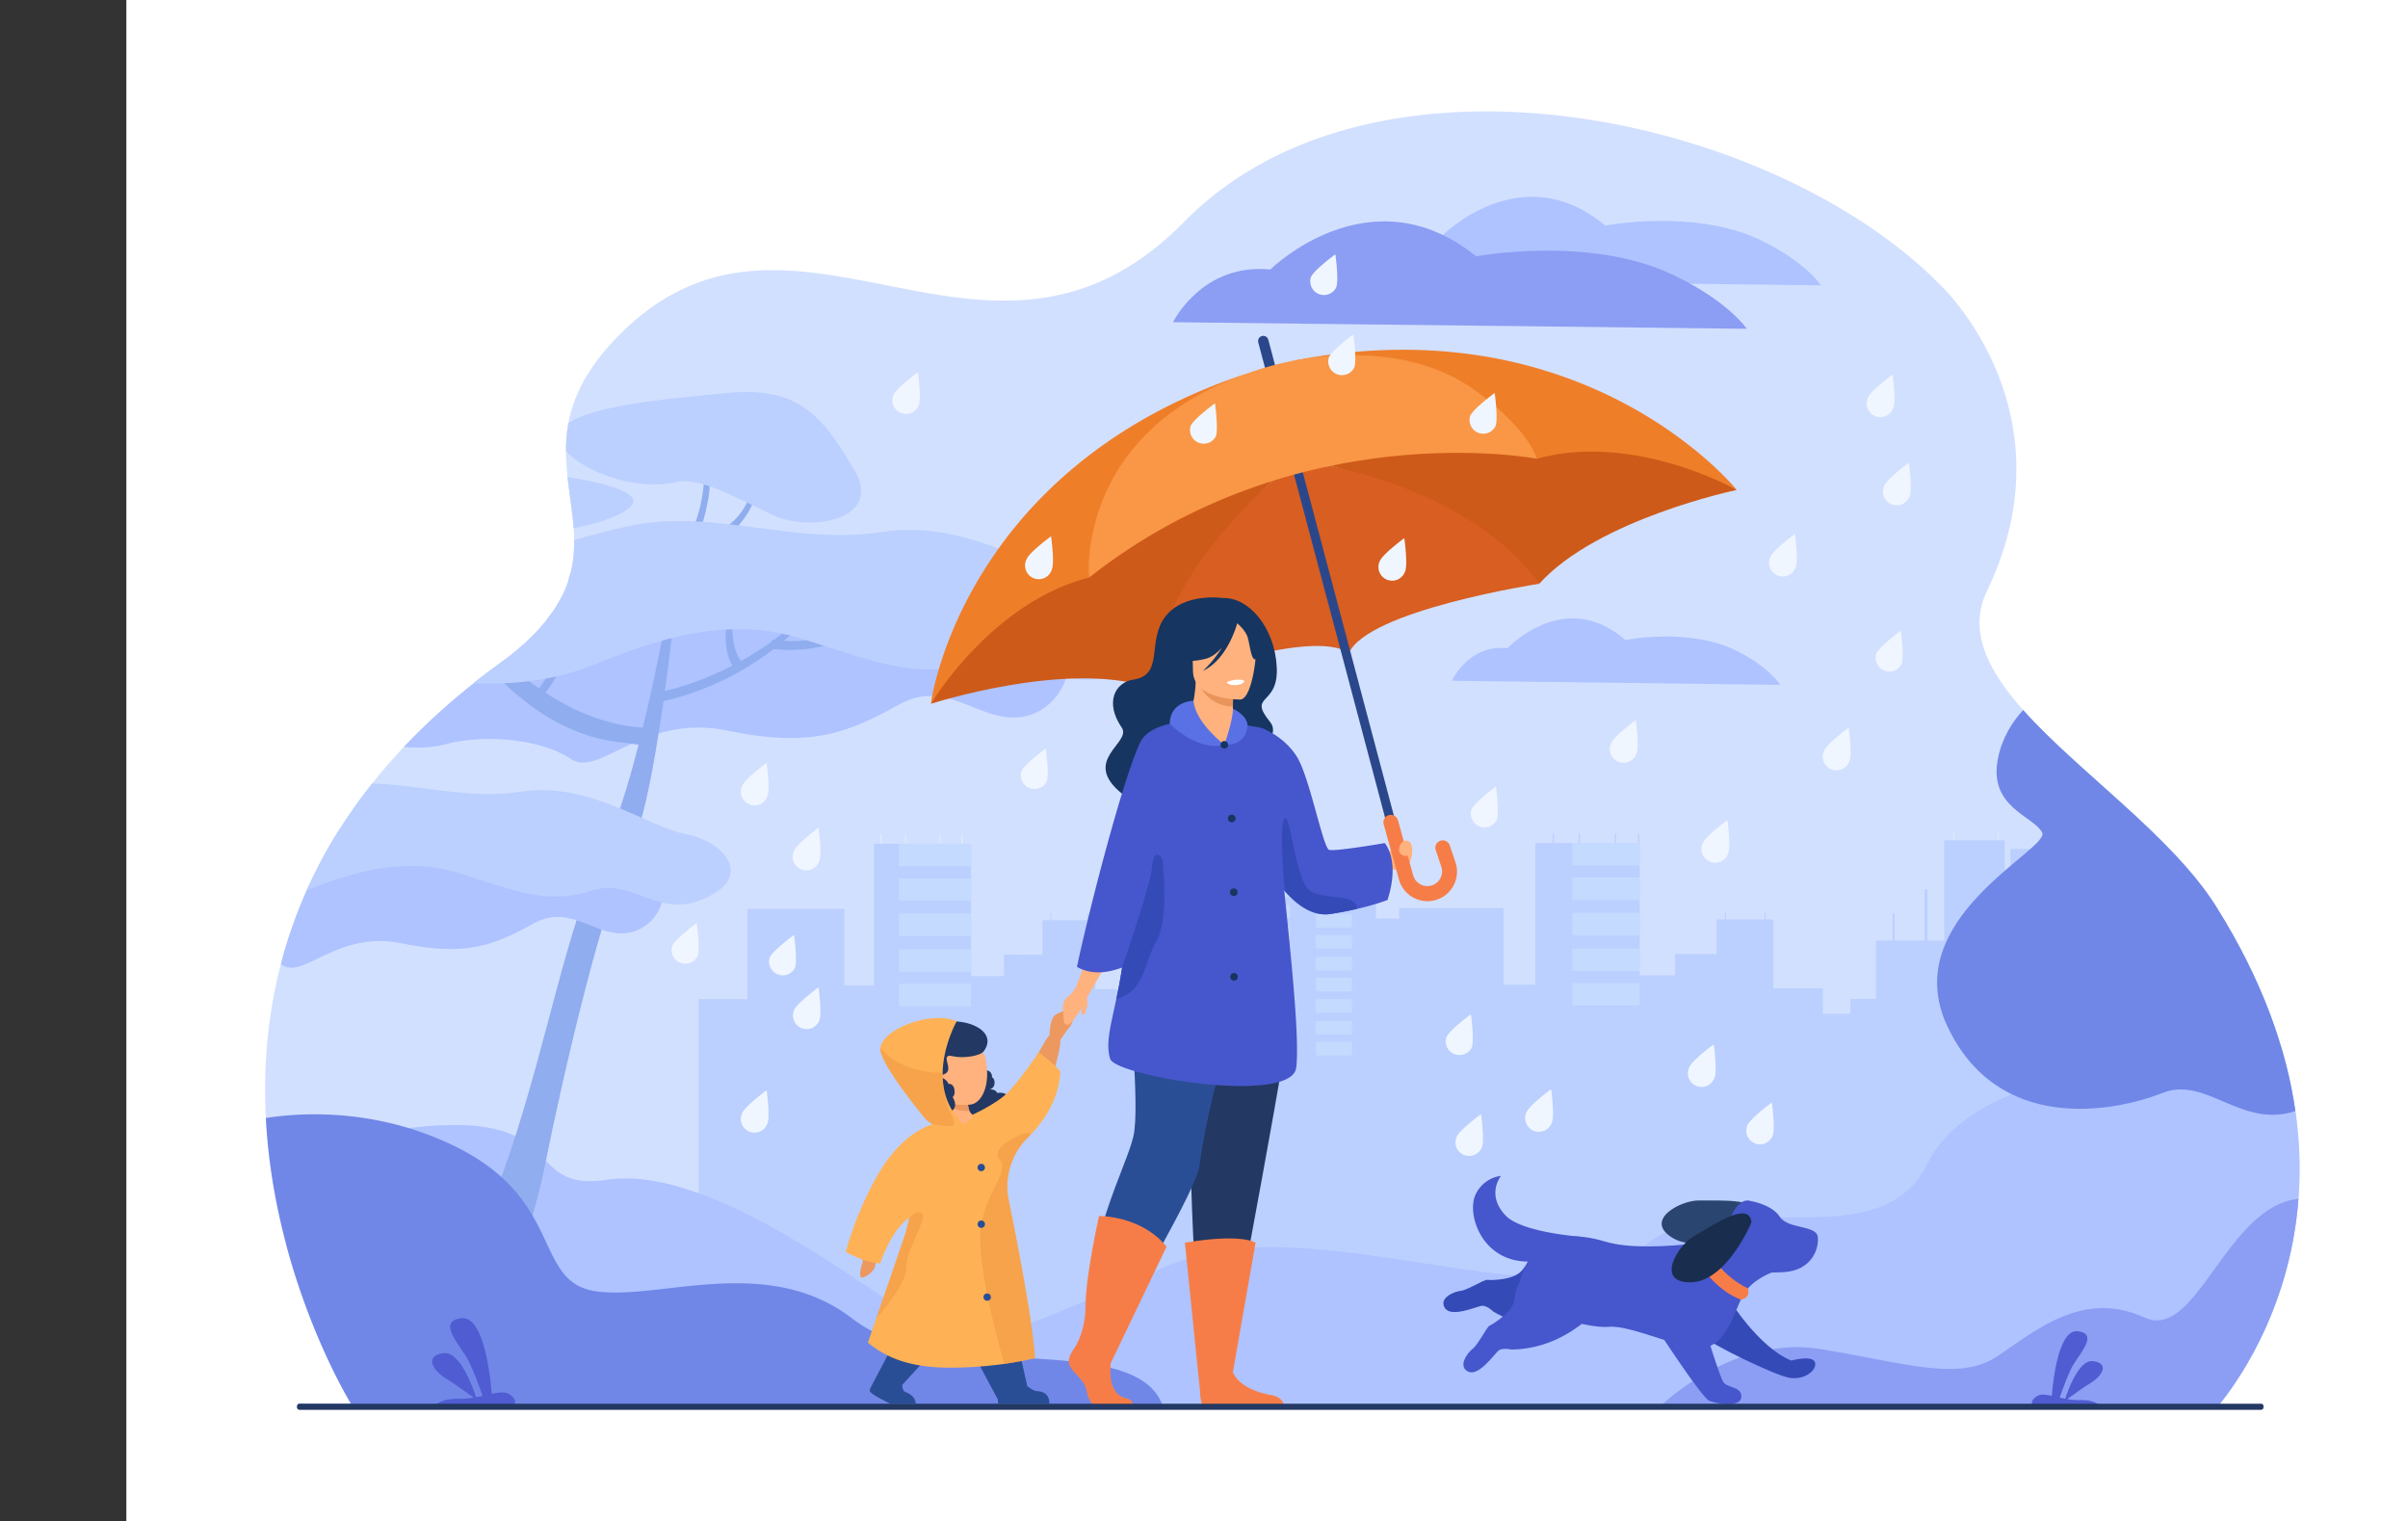 <svg id="_лой_1" data-name="‘лой_1" xmlns="http://www.w3.org/2000/svg" xmlns:xlink="http://www.w3.org/1999/xlink" viewBox="0 0 3166.14 2000"><rect x="0" y="0" width="3166.14" height="2000" fill="#333333" stroke="none"/><defs><style>.cls-1{fill:none;}.cls-2{fill:#fff;}.cls-3{fill:#d2e0ff;}.cls-4{fill:#aec3ff;}.cls-5{fill:#bbd0ff;}.cls-6{fill:#c5daff;}.cls-7{fill:#dfebfa;}.cls-8{fill:#8c9df4;}.cls-9{clip-path:url(#clip-path);}.cls-10{fill:#8fadef;}.cls-11{fill:#7087e8;}.cls-12{fill:#344ab7;}.cls-13{fill:#2a4570;}.cls-14{fill:#4656cc;}.cls-15{fill:#f77d48;}.cls-16{fill:#192e4f;}.cls-17{fill:#505cd1;}.cls-18{fill:#ffb27d;}.cls-19{fill:#2b478b;}.cls-20{fill:#ce5a19;}.cls-21{fill:#d85e21;}.cls-22{fill:#ef7e29;}.cls-23{fill:#f99746;}.cls-24{fill:#ed985f;}.cls-25{fill:#233862;}.cls-26{fill:#2a4e96;}.cls-27{fill:#ffb255;}.cls-28{fill:#163560;}.cls-29{fill:#d35c2b;}.cls-30{fill:#e8945b;}.cls-31{opacity:0.5;}.cls-32{fill:#ed9443;}.cls-33{fill:#5a71e5;}.cls-34{fill:#f0f6ff;}</style><clipPath id="clip-path"><path class="cls-1" d="M2915.82,1849.54c-157.57,0-2453,.56-2454.28-3.51l-.22-.51a2.77,2.77,0,0,1-.23-.76c-.88-2-353.67-573.58,194.79-971.46,214.59-155.68-13.43-258.45,157.21-431.76,196.12-199.16,410.14,21.16,628.22-69.15,38.53-15.94,77.19-41.6,115.89-81a429.37,429.37,0,0,1,71.23-58.23c79.29-52.07,173.89-77.6,268.86-84.67,243.67-18,517.88,83.41,659.39,231.7,28.49,29.86,158.05,184.36,55.93,396.72-64.48,134.08,205.64,262.13,301.62,415.24C3158.27,1581.45,2918,1844.47,2915.82,1849.54Z"/></clipPath></defs><rect class="cls-2" x="166.14" width="3000" height="2000"/><path class="cls-3" d="M3022.12,1576.16c-11.52,151.53-86.93,248.8-103.21,269.37-1.86,2.35-2.95,3.69-3.08,4-53.68,0-355.44.07-730.09,0-227.08,0-480.95-.15-722.58-.34-529.94-.42-1001-1.31-1001.62-3.16l-.23-.5h0a2.86,2.86,0,0,1-.22-.76c-.33-.77-51.11-83.18-84.31-206.9-13.46-50.12-24-107-27.2-168-9.66-186.1,49.64-410.34,306.3-596.53,214.59-155.68-13.43-258.46,157.21-431.77,196.12-199.16,410.14,21.16,628.22-69.15,38.52-15.94,77.19-41.6,115.9-81a428.92,428.92,0,0,1,71.22-58.22c79.21-52,173.93-77.64,268.87-84.67,243.65-18,517.87,83.41,659.38,231.7,28.5,29.86,158.05,184.36,55.93,396.73-25.24,52.48.79,104,47.58,156.55,72.73,81.62,195.63,165.51,254,258.68,40.76,65,68,126.51,85.11,183.86a589.77,589.77,0,0,1,18.74,84.74A527.48,527.48,0,0,1,3022.12,1576.16Z"/><path class="cls-4" d="M1793.2,368s30-64.26,101.93-57.12c0,0,104.35-107.1,215.62-14.28,0,0,118.29-23,205.89,19.92,58.4,28.61,77.69,58.62,77.69,58.62Z"/><path class="cls-5" d="M1847.17,1207.82h-38.05v-89.63l-1.77-1.07H1796v0h-66v0H1730v13.44h.06v9.24H1730v13.43h.06v9.27H1730v13.44h.06v0l-7,0v-70.28H1649v8.9h0V1128h0v11.81h0v13.43h0v9.27h0v13.44h0v8.58h0V1198h0v8.58h0V1220h0v8.08h0v8.53h0v.93h-83.48v76.9h-31.19v19.36h-33.62v-33.35h-60.49v-90.63h-9.46v-9h-1.36v9h-47.08v-9h-1.35v9h-10.22v45.57l-50.81-.25v28.13h-43.08V1109.35H1149.19v186.28h-39V1194.9H982.58v651.67l872.14-3.51Z"/><polygon class="cls-5" points="982.7 1313.56 982.7 1374.64 982.7 1465.5 982.7 1842.13 918.6 1842.13 918.6 1465.5 918.6 1374.64 918.6 1313.56 982.7 1313.56"/><rect class="cls-6" x="1182.02" y="1109.35" width="94.79" height="29.47"/><rect class="cls-6" x="1182.02" y="1154.71" width="94.79" height="29.47"/><rect class="cls-6" x="1182.02" y="1201.03" width="94.79" height="29.47"/><rect class="cls-6" x="1182.02" y="1248.08" width="94.79" height="29.47"/><rect class="cls-6" x="1182.02" y="1293.48" width="94.79" height="29.47"/><rect class="cls-6" x="1648.97" y="1105.66" width="47.4" height="17.9"/><rect class="cls-6" x="1648.97" y="1133.21" width="47.4" height="17.9"/><rect class="cls-6" x="1648.97" y="1161.33" width="47.4" height="17.9"/><rect class="cls-6" x="1648.97" y="1189.91" width="47.4" height="17.9"/><rect class="cls-6" x="1648.97" y="1217.48" width="47.4" height="17.9"/><rect class="cls-6" x="1648.97" y="1247.82" width="47.4" height="17.9"/><rect class="cls-6" x="1648.97" y="1275.38" width="47.4" height="17.9"/><rect class="cls-6" x="1648.97" y="1303.5" width="47.4" height="17.9"/><rect class="cls-6" x="1648.97" y="1332.08" width="47.4" height="17.9"/><rect class="cls-6" x="1648.97" y="1359.65" width="47.4" height="17.9"/><rect class="cls-6" x="1730.1" y="1117.39" width="47.4" height="17.9"/><rect class="cls-6" x="1730.1" y="1144.95" width="47.4" height="17.9"/><rect class="cls-6" x="1730.1" y="1173.07" width="47.4" height="17.9"/><rect class="cls-6" x="1730.1" y="1201.65" width="47.4" height="17.9"/><rect class="cls-6" x="1730.1" y="1229.22" width="47.4" height="17.9"/><rect class="cls-6" x="1730.1" y="1257.96" width="47.4" height="17.9"/><rect class="cls-6" x="1730.1" y="1285.51" width="47.4" height="17.9"/><rect class="cls-6" x="1730.1" y="1313.64" width="47.4" height="17.9"/><rect class="cls-6" x="1730.1" y="1342.22" width="47.4" height="17.9"/><rect class="cls-6" x="1730.1" y="1369.79" width="47.4" height="17.9"/><rect class="cls-5" x="1581.02" y="1201.65" width="2.35" height="36.52"/><rect class="cls-5" x="1620.65" y="1170.28" width="3.66" height="70.73"/><rect class="cls-7" x="1157.66" y="1096.32" width="1.52" height="13.02"/><rect class="cls-7" x="1189.97" y="1096.32" width="1.52" height="13.02"/><rect class="cls-7" x="1264.03" y="1096.32" width="1.52" height="13.02"/><rect class="cls-7" x="1656.31" y="1095.61" width="1.18" height="10.05"/><rect class="cls-7" x="1711.91" y="1095.61" width="1.18" height="10.05"/><rect class="cls-7" x="1235.08" y="1096.32" width="1.52" height="13.02"/><path class="cls-5" d="M2777.61,1206.85h-49.05v-89.63l-1.89-1.07h-12.2v0h-71v0h-.06v13.44h.06v9.24h-.06v13.43h.06v9.27h-.06V1175h.06v0l-7.52,0v-70.29H2556.3v8.91h0V1127h0v11.81h0v13.43h0v9.27h0V1175h0v8.58h0V1197h0v8.58h0V1219h0v8.08h0v8.53h0v.93h-89.79v76.89H2433v19.37H2396.8v-33.36h-65.06v-90.62h-10.18v-9h-1.45v9h-50.64v-9H2268v9h-11v45.57l-54.65-.25v28.13H2156V1108.38H2018.76v186.28h-41.93V1193.93H1839.55v651.68l938.06-3.51Z"/><polygon class="cls-5" points="1856.76 1312.6 1856.76 1373.67 1856.76 1464.54 1856.76 1841.16 1789.07 1841.16 1789.07 1464.54 1789.07 1373.67 1789.07 1312.6 1856.76 1312.6"/><rect class="cls-6" x="2067.24" y="1108.38" width="88.79" height="29.47"/><rect class="cls-6" x="2067.24" y="1153.75" width="88.79" height="29.47"/><rect class="cls-6" x="2067.24" y="1200.06" width="88.79" height="29.47"/><rect class="cls-6" x="2067.24" y="1247.12" width="88.79" height="29.47"/><rect class="cls-6" x="2067.24" y="1292.51" width="88.79" height="29.47"/><rect class="cls-5" x="2488.59" y="1200.68" width="2.48" height="36.52"/><rect class="cls-5" x="2530.43" y="1169.32" width="3.86" height="70.73"/><rect class="cls-5" x="2041.52" y="1095.36" width="1.61" height="13.02"/><rect class="cls-5" x="2075.63" y="1095.36" width="1.61" height="13.02"/><rect class="cls-5" x="2153.85" y="1095.36" width="1.61" height="13.02"/><rect class="cls-7" x="2568.09" y="1094.64" width="1.24" height="10.05"/><rect class="cls-7" x="2626.8" y="1094.64" width="1.24" height="10.05"/><rect class="cls-5" x="2123.27" y="1095.36" width="1.61" height="13.02"/><path class="cls-8" d="M1542.39,423.62s37.72-78,127.92-69.31c0,0,131-129.94,270.59-17.32,0,0,148.44-27.9,258.37,24.16,73.29,34.71,97.5,71.13,97.5,71.13Z"/><path class="cls-4" d="M1909,895.05s21.58-48.23,73.21-42.87c0,0,74.94-80.37,154.86-10.71,0,0,85-17.26,147.87,14.94,42,21.47,55.8,44,55.8,44Z"/><path class="cls-4" d="M3022.12,1576.16c-11.52,151.53-86.93,248.8-103.21,269.37-1.86,2.35-2.95,3.69-3.08,4-53.68,0-355.44.07-730.09,0-227.08,0-480.95-.15-722.58-.34-529.94-.42-1001-1.31-1001.62-3.16l-.23-.5h0a2.86,2.86,0,0,1-.22-.76c-.33-.77-51.11-83.18-84.31-206.9,11.87-72.64,50.47-139.61,148.76-153.16,231.73-32,154.11,84,273,66.36s289.08,105.54,392.15,174.37,179.13,2.29,360.38-67.11,504.76,85.47,603.55-13.19,314.18,18.35,379.64-115,331.46-129.73,331.46-129.73l133.59-24.4a589.77,589.77,0,0,1,18.74,84.74A527.48,527.48,0,0,1,3022.12,1576.16Z"/><g class="cls-9"><path class="cls-10" d="M725.32,777.76c10.86-17,11.61-40.25,8.35-67.79a115.81,115.81,0,0,0-9.77-35l-4.38,1.58c.21.59,21,59.36-2.47,96Z"/><path class="cls-10" d="M732.37,722.33l.75-9.79c-25.77-2-49.71-11.32-63.84-31.11a115.1,115.1,0,0,1-15.19-29.8l-4.31.88A94.8,94.8,0,0,0,665,685.45C675.93,700.75,696.49,719.58,732.37,722.33Z"/><path class="cls-10" d="M892.92,740.27c20-16.28,30.3-44.32,37.39-79.15a148.25,148.25,0,0,0,2.19-46.56l-6,.17c0,.8,1.67,80.66-41.54,115.77Z"/><path class="cls-10" d="M911,726.18,908,714c32.13-8,60.38-24.94,74-53a147.81,147.81,0,0,0,12.82-40.91l5.63.18c0,.87-.82,21.5-12.17,44.88C977.69,686.83,955.74,715,911,726.18Z"/><path class="cls-4" d="M540.93,824c-1.49-.27-108.44,35.68-108.44,91.12s99.9,77.77,152.23,63.58,127.28-7,165.56,18.94,94.31-60.48,206.45-37,160.63,1.27,225.78-34.57,107.54,28,165.14,15.78,89.22-100.32,8.25-129-393.09-62.74-450.67-57.08S540.93,824,540.93,824Z"/><path class="cls-10" d="M528.66,1844.65s83.07-164.3,132.36-301.72c54.43-151.77,81.45-316.12,126.48-409.92,53-110.38,83-297.78,108.63-418.94,0,0-28.48,326.57-66.43,400.58C794,1184.25,743.3,1399.33,716.33,1533s-87.82,236.63-98,320.4C618.36,1853.42,539.46,1886.41,528.66,1844.65Z"/><path class="cls-10" d="M864.14,923.18l1-13.06c.53-.08,30.54-4.56,70.74-22.24,37-16.29,93.74-45.19,138.66-101.27l6.28,4.59C1033.5,850.24,977.18,883,938.27,900,896.12,918.5,865.43,923,864.14,923.18Zm.49-6.53.48-6.53h0Z"/><path class="cls-10" d="M964.29,877c-12-17.34-11.86-44.09-6.8-76.58a157.12,157.12,0,0,1,13-42.49l5.07.92c-.27.72-27.26,72.91-1.34,110.32Z"/><path class="cls-10" d="M1018.09,853.41c-2.27-.22-4.55-.48-6.86-.78l3.83-11.44c50.42,6.52,88.94-6.77,112.37-19.08,25.41-13.33,39.13-28.44,39.27-28.59l3.93,3.29c-.61.69-12.62,19.79-40.25,34.43A194.41,194.41,0,0,1,1018.09,853.41Z"/><path class="cls-10" d="M817,976c-135-13.2-219.71-154.16-255-204.95-6.29-9.05-12.23-17.6-14-18.85a3.08,3.08,0,0,0,1.39.42l3.51-11.47c3.88.38,6.39,3.82,19.07,22.06C607.74,814.83,713.37,952.18,851.44,957l-8.72,22.38C838,979.16,821.6,976.5,817,976Z"/><path class="cls-10" d="M568.45,895.57c-34-3.32-58.27-14.38-76.31-22.74-35.05-16.26-44.42-40.14-45-41l4.39-3.63c.14.19,14.44,18.85,47.79,34.18,30.8,14.16,84.63,28.31,166.18,15.29l7.7,16.91C636.13,900.54,594.92,898.16,568.45,895.57Z"/><path class="cls-10" d="M715.72,912.79l-8.57-5.73C762.33,835.77,747.2,755.77,747,755l5-2.34c.24.85,6,21.1,4.44,50.94A193.71,193.71,0,0,1,715.72,912.79Z"/><path class="cls-10" d="M744.25,826.63c-28.63-2.8-42-36.86-50.62-54-2.1-4.18-4.41-12.6-6.36-10.79,0,0-1.68-3-.61-2.93l3.13,1c2.49,3.37,5.34,2.71,10.16,12.27,8.13,16.17,25.17,42.67,50.42,43.06l-2.64,11.53C746.55,826.81,745.39,826.74,744.25,826.63Z"/><path class="cls-10" d="M878.18,833.89c-42.27-10.78-60.64-34.81-68.61-53.08-8.71-20-7.26-37.36-7.19-38.09l11.51-1.46a76.1,76.1,0,0,0,6.66,33.66c10.57,23.78,31.65,39.85,62.63,47.76Z"/><path class="cls-10" d="M958.47,814.42,958,803.26c30.37-7.62,58.92-23.36,76.4-49.15a169.5,169.5,0,0,0,19.18-37.56l5,.11c-.19.8-4.77,19.69-19.35,41.2A136.42,136.42,0,0,1,958.47,814.42Z"/><path class="cls-5" d="M285.41,870.07s38.31,29.81,92.67,21.19,93.42-27,144.42-9,166.64,28.84,255.84-7.35,180.24-65.83,278.54-34.35,151.09,53.3,223.91,29.52,113.76,51.17,197.06,12.18,28.4-98.09-36.08-110.21-164.62-90.91-281.13-72.73-222.9-31.61-334.29-7.58-170,60.62-282.85,51.53S200.26,802.93,285.41,870.07Z"/><path class="cls-5" d="M723.35,696.48s-68.81,7.06-107.8,21.17-128.4,5.64-94.41-38.1,59.32-71.95,135.35-63.49S808.61,633,830,652.75,753.18,700.72,723.35,696.48Z"/><path class="cls-5" d="M890.67,633.63c28.77-6.64,77.5,20.71,125.36,43.55s147,6.89,107.08-59.8-70-109.88-165.32-100.89-190.81,18-218.65,46.34S812.48,651.68,890.67,633.63Z"/><path class="cls-4" d="M210.08,1136c-1.14-.21-83.14,27.24-83.14,69.56s76.59,59.37,116.72,48.54,97.59-5.37,126.94,14.45,72.3-46.17,158.29-28.21,123.15,1,173.11-26.39,82.45,21.39,126.61,12,68.4-76.59,6.33-98.48-301.39-47.9-345.54-43.58S210.08,1136,210.08,1136Z"/><path class="cls-5" d="M14.17,1171.18s29.37,22.76,71.06,16.18,71.62-20.65,110.72-6.88,127.77,22,196.16-5.61,138.2-50.26,213.56-26.22,115.85,40.68,171.68,22.53,87.22,39.06,151.09,9.3,21.78-74.88-27.67-84.14-126.21-69.4-215.54-55.52-170.9-24.13-256.31-5.78-130.33,46.27-216.87,39.33S-51.12,1119.93,14.17,1171.18Z"/></g><path class="cls-11" d="M1463.92,1851.62H390.9a3.14,3.14,0,0,1-.25-1.23v-1.7a3.17,3.17,0,0,1,3.16-3.16h67.5a2.86,2.86,0,0,1-.22-.76c-.47-1.08-100.53-163.36-111.51-374.92,48-7.42,146.37-13.06,249.38,37.63,144.54,71.12,100.95,179,185.84,190.43s224.84-50.48,337.27,36.71c110.23,85.48,368.38,13.2,406.09,112,.47,1.2-65.41,1.37-65,2.62C1463.42,1850,1463.68,1850.79,1463.92,1851.62Z"/><path class="cls-8" d="M3022.12,1576.16c-11.52,151.53-86.93,248.8-103.21,269.37-1.86,2.35-2.95,3.69-3.08,4-53.68,0-355.44.07-730.09,0l.89-3.92s94.07-90.35,206.49-72,182.87,43.59,233.69,9.18,112.75-87.19,193.06-50.48C2888.37,1763.63,2926.83,1586.21,3022.12,1576.16Z"/><path class="cls-11" d="M3018.08,1460.78c-71.36,23.51-117-46.55-174.65-23.84-65.39,25.76-216.82,53.4-283.09-87.93s135.72-232.57,124.78-254.37-70.54-32.74-58.31-96.64c5.37-28,19.35-49.38,33.38-64.5,72.73,81.62,195.63,165.51,254,258.68C2975.84,1290.47,3006.59,1380.71,3018.08,1460.78Z"/><path class="cls-12" d="M2273.6,1708.65s38.66,62.69,81.61,80.13c0,0,28.68-7.72,31.27,2.61s-13.76,23.26-33.47,20.11-104.84-45.2-107.66-51S2273.6,1708.65,2273.6,1708.65Z"/><path class="cls-12" d="M2092.23,1736.36s-65.76,25.39-128.82-12c0,0-8.63-8.59-15.43-7.54s-39.67,15.81-48.11,3,11.1-21.6,20.63-22.67,30.55-15.06,35.17-14.45,36.4.71,46.49-13.67,42.4-36.2,75.19-9.54S2092.23,1736.36,2092.23,1736.36Z"/><path class="cls-13" d="M2309,1601.91s-67.83,49.85-108.77,26.21,10-50.31,33.77-49.81S2323.31,1574.26,2309,1601.91Z"/><path class="cls-14" d="M2332.08,1672.06s-27,8.68-39.56,29.59c-10.43,17.39-17.88,55.06-43.35,67.76s-102.08-28.09-133.77-25-125.59-26.07-117.66-58.07c9.16-37,36.63-76.89,112.69-54,62.45,18.77,195.48-9.66,195.48-9.66Z"/><path class="cls-14" d="M2301.7,1579s27.89,4.37,38.45,20.75,48,10.89,49.91,26.25-7.4,44.74-46,46.65-65.84-1.93-74.61-21.64S2278.77,1571.33,2301.7,1579Z"/><path class="cls-14" d="M2289.49,1837.07c-.75,7.5-10.14,9.35-20.15,8.87a81.1,81.1,0,0,1-21.57-4.06c-9.94-3.68-69-94.72-69-94.72l50.27-43s31.15,106.19,37.32,113.53c1.68,2,4.25,3.32,7.1,4.46a0,0,0,0,0,0,0C2281.08,1825.27,2290.48,1827.07,2289.49,1837.07Z"/><path class="cls-14" d="M2103.52,1717.68s-43,55.85-116.33,56.63c0,0-11.84-2.86-17.1,1.56s-25.69,34.11-39.59,27.5-1.72-24.22,5.87-30.08,18.29-28.73,22.56-30.61,31.47-18.3,32.64-35.82,17.44-52.95,59.3-47.19S2103.52,1717.68,2103.52,1717.68Z"/><path class="cls-14" d="M2079.23,1626.06s-77.83-5.39-99.41-27.79c-26.51-27.52-6.22-52.3-6.22-52.3a42.87,42.87,0,0,0-33.5,24.65c-12.67,27.13,10.42,95,79.81,87.44Z"/><path class="cls-15" d="M2298.31,1693.82s-38.06-15.36-59.38-62.3c0,0-17-.35-19.7,4.31,0,0,23.75,55.2,69.67,72.8C2288.9,1708.63,2302,1707.55,2298.31,1693.82Z"/><path class="cls-16" d="M2302.84,1607.32s-32.36,77.71-79.62,78.6-17.43-48.24,3.21-60.09S2300.86,1576.22,2302.84,1607.32Z"/><path class="cls-17" d="M573.28,1846.67H675.65c5.49-4.65-3.8-15.22-13.5-15.93-4.21-.32-9.53.57-15.62,1.85-1.41-18.71-9.45-102.82-39.77-99.44-34.1,3.78,0,37,9.63,56.73,7.14,14.58,14.67,35.5,18.11,45.37-2.76.6-5.63,1.19-8.56,1.73-4.51-13.88-21.33-60.55-42.71-57.83-25.1,3.19-15,21.9,2.78,33,13.06,8.17,29.09,19.78,36.7,25.39a109,109,0,0,1-20,1.6C585.15,1838.73,576.6,1843.89,573.28,1846.67Z"/><path class="cls-17" d="M2760.39,1847.25H2673c-4.69-4,3.24-13,11.52-13.61,3.6-.27,8.15.48,13.35,1.58,1.2-16,8.07-87.83,34-84.94,29.12,3.23,0,31.64-8.23,48.46-6.1,12.45-12.53,30.32-15.47,38.75,2.36.51,4.81,1,7.31,1.47,3.86-11.85,18.22-51.71,36.48-49.39,21.44,2.72,12.82,18.7-2.37,28.19-11.15,7-24.84,16.89-31.35,21.68a92.54,92.54,0,0,0,17.1,1.37C2750.25,1840.46,2757.56,1844.87,2760.39,1847.25Z"/><path class="cls-18" d="M1822.91,1123.12s20.15-18.92,28.18-17.46,7.45,22.8,0,32.2-25.24,4.3-25.24,4.3Z"/><path class="cls-19" d="M1677.17,509.29h0a6.86,6.86,0,0,0,4.85-8.36l-14.4-54.26a6.86,6.86,0,0,0-8.36-4.85h0a6.84,6.84,0,0,0-4.84,8.35l14.4,54.27A6.85,6.85,0,0,0,1677.17,509.29Z"/><path class="cls-20" d="M1706.67,605.16s310-129.74,576.91,39c0,0-182.87,38.13-259.68,123.31C2023.9,767.47,1866,622.38,1706.67,605.16Z"/><path class="cls-21" d="M2023.9,767.47s-228,35-250.73,92.22l-66.5-254.53S1924.26,629.8,2023.9,767.47Z"/><path class="cls-20" d="M1705.69,605.42s-333.54,41-481.66,319.92c0,0,177.71-57.56,286.65-21.67C1510.68,903.67,1575.82,699.39,1705.69,605.42Z"/><path class="cls-21" d="M1510.68,903.67s215.39-82.64,263.46-44.24l-68.45-254S1528.94,734.71,1510.68,903.67Z"/><path class="cls-19" d="M1849.09,1164.81l3.81-1a4,4,0,0,0,2.82-4.87L1709.64,608.48a4,4,0,0,0-4.86-2.82l-3.81,1a4,4,0,0,0-2.82,4.86L1844.23,1162A4,4,0,0,0,1849.09,1164.81Z"/><path class="cls-22" d="M2283.57,644.16c-1.05-.59-135.19-76.36-262.77-41l0,0c-.5-.78-11.06-17.25-32.45-38.31A324.06,324.06,0,0,0,1842.12,482c-41.3-10.7-90.1-14.82-146.79-6.69,91.41-18.51,172.34-19,242.66-8.93h0a608.31,608.31,0,0,1,154.29,43.16h0C2218.44,563.74,2282.75,643,2283.57,644.16Z"/><path class="cls-22" d="M1640.36,490.76c-45,17.79-80.33,40.23-108,64.53a296.29,296.29,0,0,0-85.66,126.87c-15,43.53-14.84,76.05-14.83,77.24v0C1303.57,792,1224.64,924.31,1224,925.34a.76.76,0,0,0,0-.21c.13-1.08.84-6.13,2.58-14.41a.64.64,0,0,1,0-.09c5.12-24.25,19-76,52.85-136.58a563.59,563.59,0,0,1,95.31-125.41C1435.91,587.91,1521.3,530.08,1640.36,490.76Z"/><path class="cls-23" d="M2020.8,603.15s-313.71-60.52-588.92,156.29c0,0-4.88-49.78,20.91-109,26.88-61.68,87.06-133.58,220.79-170,0,0,158.33-47,268.41,34.56,0,0,4.59,3.2,11.6,8.75C1972.6,538.81,2009.4,571,2020.8,603.15Z"/><path class="cls-15" d="M1876.79,1184.87a38.94,38.94,0,0,1-37.38-28.51l-20.09-72.66a9.75,9.75,0,1,1,18.8-5.2l20.09,72.66a19.35,19.35,0,1,0,37-11.34l-7.46-22.1a9.75,9.75,0,0,1,18.48-6.23l7.46,22.09a38.87,38.87,0,0,1-26.16,49.78A39,39,0,0,1,1876.79,1184.87Z"/><path class="cls-24" d="M1292.24,1470.61s49-36.54,54.28-48.64,27.75-56.39,33.57-60.91c0,0,12.19-1.52,13.94,6.67s-11.61,56.76-20.92,71.43-53.91,64.4-68.55,71.62Z"/><path class="cls-24" d="M1149.31,1642.53s4.61,18,0,25.59-15.1,13-17.2,11.32-.83-13.11,1.68-18.3-3.35-11.48,1.68-18.61S1149.31,1642.53,1149.31,1642.53Z"/><path class="cls-25" d="M1294.26,1406.52s10.74.18,10,9.86c0,0,3.87,1.23,3.35,8.09a8.45,8.45,0,0,1-6.67,7.92s7.72-1.05,10.19,4.58c0,0,12.32-2.29,14.78,6.16s-15.84,25.75-15.84,25.75l-30.21,5.87-14.79-10.56-1.17-31.68Z"/><path class="cls-18" d="M1285.32,1506l-58.8-34.41c.33-.12,1.52-1.84,5.91-14.18a66.74,66.74,0,0,0,3.36-13.44c0-.36.1-.71.13-1a35.68,35.68,0,0,0,.16-8.29l12.88,4.51,23.82,8.37c-.27,5.86.57,10,1.86,12.81,3.11,6.87,8.91,6.91,9.07,6.91Z"/><path class="cls-24" d="M1274.64,1460.34a44.67,44.67,0,0,1-38.85-16.35c-.42-.53-.64-.83-.64-.83l.77-.22,13-3.78,23.82,8.37C1272.51,1453.39,1273.35,1457.51,1274.64,1460.34Z"/><path class="cls-18" d="M1275.79,1452.32s-51.15,5.45-52.2-28.1-8.6-48.89,26.79-51.88,43.75,9.38,45.84,20.73C1302.73,1428.52,1290.21,1450.81,1275.79,1452.32Z"/><path class="cls-25" d="M1253.13,1388.73c-18.1-4.44,0,15.39-8.91,22-9.33,6.86-20.76.22-19.37,6.21s3.39,8.14,4.44,11.88,0,11.15-4.22,9.65-43.35-44.84-15.71-78.6,110.05-13,84.1,22.35C1288.89,1388.39,1266,1391.89,1253.13,1388.73Z"/><path class="cls-25" d="M1235.15,1415.66s9.25,2.22,12,9.31c0,0,7.66-.89,7.88,9.53,0,0,.94,4.89-2.47,8,0,0,8,11.41-.85,17.9S1235.15,1415.66,1235.15,1415.66Z"/><path class="cls-26" d="M1379.7,1845.42c.39-13.32-9.69-16.4-16.28-16.4-3.23,0-8.33-3.23-12.71-6.53l-13.8-61.92c-21.59-.94-58.66,16.42-58.66,16.42l33.68,62.79h0c.14,3.35.42,5.64.42,5.64Z"/><path class="cls-26" d="M1184.62,1748.48l-38.92,74h0c-1.76,3.09-2.69,5.75-1.79,7.12,3.1,4.71,26.37,15.81,26.37,15.81H1204c0-9-9.09-13.65-14-15.53-2.49-1-3.49-5.1-3.87-8.94h0l44.18-48.18S1186.18,1748.84,1184.62,1748.48Z"/><path class="cls-27" d="M1326.37,1578c12.45,61.18,31.1,158.37,34.48,207.49,0,0-15.15,4.14-40.41,7.68a517.1,517.1,0,0,1-71.78,4.95c-51.18,0-83.43-12.74-107.45-33,0,0,4.48-13,10.74-31.15,14.39-41.71,38.2-110.89,38.89-113.49.53-2.06,2.34-9.27,4.88-19.53-24.83,16.71-38.21,60.15-38.21,60.15-19.34-.48-45.4-15.07-45.4-15.07s13.37-54.2,45.4-107c29.81-49.13,63.88-59.46,68.47-60.66,0-.14.07-.27.1-.41a52.49,52.49,0,0,1-8.84-6.43s-51.7-61.7-59.18-88.15a14.34,14.34,0,0,1-.36-6.24h0c3.78-24.57,66.56-48.68,100.24-34.44,0,0-17.91,31.46-18.51,67.93-.37,22.61,5.91,47.14,27.21,67.3h0c13.95-5.83,12.16-12.42,12.16-12.42s33-14.71,48-30.87c17.19-18.5,39.11-51.25,39.11-51.25s28.5,22.41,28.26,26.16c-2.41,37.86-23,66.79-42.65,86A90.21,90.21,0,0,0,1326.37,1578Z"/><path class="cls-28" d="M1607.88,786.27s-51-7.68-75.71,24.45-.84,76.65-42,82.81c-24.22,3.62-37.83,30.2-15.3,63,13.86,20.16-54.44,42.82.55,87.12,63.43,51.09,88-60.51,124.58-47.76s88.41-24,70-46.65c-30.28-37.28,11.15-20.16,8.76-71.63S1642.73,785.07,1607.88,786.27Z"/><path class="cls-15" d="M1420.91,1763.61s-18.89,17.24-15.21,29.49,20.74,20.42,23,35.4,11.52,23.14,19.82,23.14h39.54s6.11-10.54-8.64-13.72-20.3-20.77-19.38-37.1-1.38-38.11-1.38-38.11l-31.34-7.26Z"/><path class="cls-15" d="M1580.82,1772.32s-6.8,73,1.5,77.12l106.15-.22s0-12.25-17-15-47-12.7-52.07-34.94S1580.82,1772.32,1580.82,1772.32Z"/><path class="cls-25" d="M1667.5,1171.5s30.6,95.25,32.57,127.69-83,475.42-85.39,490.36c-2.29,14.09-35.83,0-35.83,0S1555,1484.09,1569.78,1375s14.91-203.47,14.91-203.47Z"/><path class="cls-26" d="M1537.83,1168.66s-46.68,62.63-51,105,12.67,179.08,3.39,220.36-62.83,132.71-62.83,261.46c0,0,27.22,15.54,31.34,7.26,23-46.38,114.64-199,118.4-230,2.66-22,25.83-167.38,76.36-252.7C1665.59,1259.49,1646,1178,1646,1178Z"/><path class="cls-18" d="M1226.41,1471.55l.11.06C1226.43,1471.66,1226.41,1471.55,1226.41,1471.55Z"/><path class="cls-29" d="M1180.39,1338.45c-.71-1.55-1.22-2.56-1.22-2.56A8.11,8.11,0,0,1,1180.39,1338.45Z"/><path class="cls-24" d="M1411.44,1338.68c-.81,4.23-2.59,8.78-4.69,11.13-2.75,3.14-7.12,9.41-9.87,13.49-1.78,2.51-2.91,4.39-2.91,4.39l-13.91-6.58s-.32-22.9,8.9-27.77c.32-.15.48-.31.8-.31a59,59,0,0,1,10.84-4.39c4.37-1.1,7.76-1.26,9.7-.16C1412.08,1329.42,1412.41,1334,1411.44,1338.68Z"/><path class="cls-18" d="M1672.65,1231.92c-31.72-101.42,3-123.47-.26-174.22s-42.59-105.31-42.59-105.31l-4.08-.39a3.16,3.16,0,0,1-2.65-2c-1.55-3.87-2-12.85-2-22.23,0-14,1.11-28.8,1.11-28.8l-47.12-9.33-2.81-.55c.12,32.8-8.51,54.33-14.77,59.35-5.89.67-16.55,9.15-32,15.62-5.83,2.43-14.69,6.53-16.25,9.94-12.94,28.45-35.89,93.75-45,145-5.06,28.55-8.92,50.71-10.93,55.41-5.62,13.1-22.78,85.19-37.45,120.76l13.3,16.34s67.21-113.24,72.83-139.91c1.84-8.68,6.33-26.06,11.57-45.53q1.18-4.42,2.42-9c9.26,25.1,14,36.72,13.73,47.57-.37,15.44-10.83,29.31-32.71,78.37C1484.93,1270.18,1705.05,1335.49,1672.65,1231.92Z"/><path class="cls-30" d="M1622.2,906.48a205.42,205.42,0,0,0-1.11,22.52c-26.36-.74-40.3-18.51-46-31.85Z"/><path class="cls-28" d="M1570.21,892s-13.82-21.83-17.14-40.5c-2.36-13.33,4.43-62.74,54.07-55.62a67.51,67.51,0,0,1,28,10.57c10.78,7.28,26.34,23,8.94,66.12l-4.52,14.56Z"/><path class="cls-18" d="M1631,919.71s-62.38,1-62.43-37.83-8.12-64.9,31.71-67.2,47.59,12.52,50.76,25.49S1647.23,918.44,1631,919.71Z"/><g class="cls-31"><path class="cls-32" d="M1326.37,1578c12.45,61.18,31.1,158.37,34.48,207.49,0,0-15.15,4.14-40.41,7.68,0,0-39.73-134.44-30.26-183.64s38.1-68.19,23.26-86.31,57.7-46.86,38.1-27.61A90.21,90.21,0,0,0,1326.37,1578Z"/></g><path class="cls-28" d="M1649.18,818.56c-9.63-11.67-16.91-9.14-21-5.63-33.45-18.55-56.1,9-56.1,9-4.17,27.88-24.28,43.86-24.28,43.86s11.37,7,37.59.28c8-2.06,15.15-7.74,21.22-14.63a145.57,145.57,0,0,1-25,30.57c31.32-14.47,43.89-58,45.14-62.63,3.81,3.42,11.32,10.85,13.61,18.13,3.11,9.9,4.51,30.27,10.45,29.58C1650.78,867.08,1663.64,836.09,1649.18,818.56Z"/><path class="cls-18" d="M1417.42,1291.83s-5.69,13.42-11.62,17.17-9.64,11.55-8.08,18.73-1.6,19.65,5.89,19.65,25-33.08,27.15-39.32,4.06-7.49,4.06-7.49Z"/><path class="cls-14" d="M1704.26,1403.88c-6.64,49.23-237.35,11-244.53-11.69-6.21-19.64.46-42.9,8-78.54h0c2.59-12.23,5.29-25.92,7.61-41.42-6.94,1.91-33.65,13.41-59.26-1,10.56-52.69,58.79-244.87,83.38-295.65,11.85-24.47,58-27.09,58-27.09s12.94,14.53,19.43,18.68c25.52,16.34,41.15,14.05,47.54,4.59a20.49,20.49,0,0,0,1.43-19.77,36.35,36.35,0,0,1,3.91.38c9.28,1.25,15.83,2.2,20.56,3,9.25,1.62,11.56,2.75,13.87,4.55,8.13,8.32,18.71,29,19.56,65.78a261.35,261.35,0,0,1-3.68,47.9C1681.31,1125.3,1711.56,1349.74,1704.26,1403.88Z"/><path class="cls-2" d="M1613.08,896.77s1.18,4.78,13.11,3.9c0,0,10-.74,9.65-6C1635.84,894.66,1626.07,891,1613.08,896.77Z"/><path class="cls-18" d="M1428,1305.19s3.43,14.85.93,19.52-.81,10.73-5.82,9S1428,1305.19,1428,1305.19Z"/><path class="cls-15" d="M1621,1804.33l29.89-170.48s-17.37-12.67-92.93,0l21,205.93Z"/><path class="cls-15" d="M1460.29,1792.66l73.5-153.44s-26-38-88.7-40.58c0,0-17.73,78.82-17.73,117.81s-17.24,59.94-17.24,59.94Z"/><path class="cls-28" d="M1614.56,1076.15a5,5,0,1,1,5,4.95A5,5,0,0,1,1614.56,1076.15Z"/><path class="cls-28" d="M1617.25,1173.07a5,5,0,1,1,5,5A5,5,0,0,1,1617.25,1173.07Z"/><path class="cls-28" d="M1617.53,1284.33a5,5,0,1,1,5,4.94A4.94,4.94,0,0,1,1617.53,1284.33Z"/><g class="cls-31"><path class="cls-32" d="M1191.89,1666.23c.93,21.6-39.94,67.76-39.94,67.76,14.39-41.71,38.2-110.89,38.89-113.49.53-2.06,2.34-9.27,4.88-19.53l0,0s12.35-12.85,17.5-4.87S1191,1644.64,1191.89,1666.23Z"/></g><path class="cls-26" d="M1285.32,1535a4.87,4.87,0,1,1,4.87,4.86A4.87,4.87,0,0,1,1285.32,1535Z"/><path class="cls-26" d="M1285.32,1609.51a4.87,4.87,0,1,1,4.87,4.87A4.87,4.87,0,0,1,1285.32,1609.51Z"/><circle class="cls-26" cx="1297.99" cy="1705.38" r="4.86"/><g class="cls-31"><path class="cls-32" d="M1249.07,1480.54a146.38,146.38,0,0,1-23-2.56,52.49,52.49,0,0,1-8.84-6.43s-51.7-61.7-59.18-88.15a14.34,14.34,0,0,1-.36-6.24c.54.83,21.27,32.34,81.73,33.48-.24,14.72,2.87,38.77,11,53.78C1254.44,1471.81,1257.46,1480.72,1249.07,1480.54Z"/></g><path class="cls-14" d="M1824.34,1183.22s-13.75,5.71-39.93,11.72c-10,2.29-21.73,4.63-35.24,6.71-23.2,3.58-44.19-12.31-59.86-30l-.1-.13a214.17,214.17,0,0,1-28-41.38v-172s27.6,10.22,44.24,37.18,34.22,120,42.25,122.13,73-9,73-9S1841.34,1130.63,1824.34,1183.22Z"/><path class="cls-18" d="M1851.09,1105.66s-6.31-2.76-9.75,4.7-1.72,12.14,3.63,14.2,8.6-.82,8.6-.82Z"/><path class="cls-12" d="M1784.41,1194.94c-10,2.29-21.73,4.63-35.24,6.71-23.2,3.58-44.19-12.31-59.86-30l-.1-.13s-8-88.46,0-95.35S1703,1159,1723,1171.5,1782.18,1173.77,1784.41,1194.94Z"/><path class="cls-12" d="M1520.13,1238.17c-16.06,26.1-13.58,64.41-52.38,75.48,2.59-12.23,5.29-25.92,7.61-41.42,0,0,38.58-111.71,39.61-133.41s12.62-16.8,13.77-5.61S1536.19,1212.06,1520.13,1238.17Z"/><path class="cls-33" d="M1609.83,979.13s-38.13-28.77-40.59-57.84c0,0-30.91.45-31.21,30.23C1538,951.52,1574.48,988.8,1609.83,979.13Z"/><path class="cls-33" d="M1609.83,979.13s11.61-32.62,11.28-47.34c0,0,18.45,7.94,19.25,22C1640.36,953.82,1640.25,980.6,1609.83,979.13Z"/><path class="cls-28" d="M1604.88,979.18a4.95,4.95,0,1,1,4.95,5A4.94,4.94,0,0,1,1604.88,979.18Z"/><path class="cls-25" d="M2976.11,1848.69v1.7a3.18,3.18,0,0,1-3.17,3.17H393.81a3.18,3.18,0,0,1-2.91-1.94,3.14,3.14,0,0,1-.25-1.23v-1.7a3.17,3.17,0,0,1,3.16-3.16H2972.94A3.17,3.17,0,0,1,2976.11,1848.69Z"/><path class="cls-34" d="M2239.26,1108.1c3.85-9.13,32-29.82,32-29.82s4.89,34.63,1,43.76a18,18,0,1,1-33.09-13.94Z"/><path class="cls-34" d="M2467.14,859.18c3.85-9.14,32.05-29.82,32.05-29.82s4.89,34.62,1,43.76a18,18,0,0,1-33.09-13.94Z"/><path class="cls-34" d="M2118.71,976.68c3.85-9.13,32.05-29.82,32.05-29.82s4.88,34.63,1,43.76a18,18,0,1,1-33.09-13.94Z"/><path class="cls-34" d="M1174.92,519.1c3.85-9.14,32-29.82,32-29.82s4.89,34.63,1,43.76a17.95,17.95,0,1,1-33.08-13.94Z"/><path class="cls-34" d="M1934.91,1064.06c3.85-9.14,32-29.82,32-29.82s4.89,34.62,1,43.76a18,18,0,0,1-33.09-13.94Z"/><path class="cls-34" d="M2398.69,986.58c3.85-9.14,32-29.82,32-29.82s4.89,34.63,1,43.76a18,18,0,1,1-33.09-13.94Z"/><path class="cls-34" d="M1915.29,1494.64c3.85-9.13,32-29.82,32-29.82s4.89,34.63,1,43.76a17.95,17.95,0,1,1-33.08-13.94Z"/><path class="cls-34" d="M1902,1363.35c3.85-9.14,32-29.82,32-29.82s4.89,34.62,1,43.76a18,18,0,0,1-33.09-13.94Z"/><path class="cls-34" d="M2007.44,1461.85c3.85-9.13,32-29.82,32-29.82s4.89,34.63,1,43.76a18,18,0,1,1-33.09-13.94Z"/><path class="cls-34" d="M2221.27,1402.89c3.85-9.14,32.05-29.82,32.05-29.82s4.89,34.63,1,43.76a18,18,0,1,1-33.09-13.94Z"/><path class="cls-34" d="M2297.7,1479.32c3.85-9.14,32-29.82,32-29.82s4.89,34.62,1,43.76a17.95,17.95,0,1,1-33.08-13.94Z"/><path class="cls-34" d="M1565.5,560c3.85-9.14,32-29.82,32-29.82s4.89,34.62,1,43.76A18,18,0,0,1,1565.5,560Z"/><path class="cls-34" d="M1933.27,546.48c3.86-9.14,32-29.83,32-29.83s4.89,34.63,1,43.77a18,18,0,0,1-33.09-13.94Z"/><path class="cls-34" d="M1723.81,364.12c3.85-9.14,32-29.82,32-29.82s4.89,34.62,1,43.76a18,18,0,0,1-33.09-13.94Z"/><path class="cls-34" d="M1747.51,469.45c3.85-9.14,32-29.82,32-29.82s4.89,34.62,1,43.76a18,18,0,0,1-33.09-13.94Z"/><path class="cls-34" d="M2328,731.94c3.85-9.14,32-29.82,32-29.82s4.89,34.62,1,43.76A17.95,17.95,0,1,1,2328,731.94Z"/><path class="cls-34" d="M2456.42,522.29c3.86-9.13,32-29.82,32-29.82s4.89,34.63,1,43.76a18,18,0,1,1-33.09-13.94Z"/><path class="cls-34" d="M2477.86,638.17c3.85-9.14,32-29.82,32-29.82s4.89,34.63,1,43.76a18,18,0,1,1-33.09-13.94Z"/><path class="cls-34" d="M1343,1014c3.85-9.14,32-29.83,32-29.83s4.89,34.63,1,43.77A18,18,0,0,1,1343,1014Z"/><path class="cls-34" d="M1350,734.87c3.85-9.13,32-29.82,32-29.82s4.89,34.63,1,43.76A18,18,0,1,1,1350,734.87Z"/><path class="cls-34" d="M1814.46,737.32c3.85-9.13,32-29.82,32-29.82s4.89,34.63,1,43.77a18,18,0,1,1-33.09-13.95Z"/><path class="cls-34" d="M1012,1259c3.85-9.14,32-29.82,32-29.82s4.89,34.62,1,43.76A18,18,0,0,1,1012,1259Z"/><path class="cls-34" d="M976,1032.86c3.85-9.14,32-29.82,32-29.82s4.89,34.62,1,43.76A17.95,17.95,0,1,1,976,1032.86Z"/><path class="cls-34" d="M1044.22,1118.22c3.84-9.13,32-29.82,32-29.82s4.89,34.63,1,43.77a18,18,0,1,1-33.08-14Z"/><path class="cls-34" d="M976,1463.2c3.85-9.13,32-29.82,32-29.82s4.89,34.63,1,43.76A17.95,17.95,0,1,1,976,1463.2Z"/><path class="cls-34" d="M884,1243.46c3.85-9.14,32.05-29.82,32.05-29.82s4.89,34.62,1,43.76A18,18,0,0,1,884,1243.46Z"/><path class="cls-34" d="M1044.22,1327.88c3.84-9.13,32-29.82,32-29.82s4.89,34.63,1,43.76a17.95,17.95,0,1,1-33.08-13.94Z"/></svg>